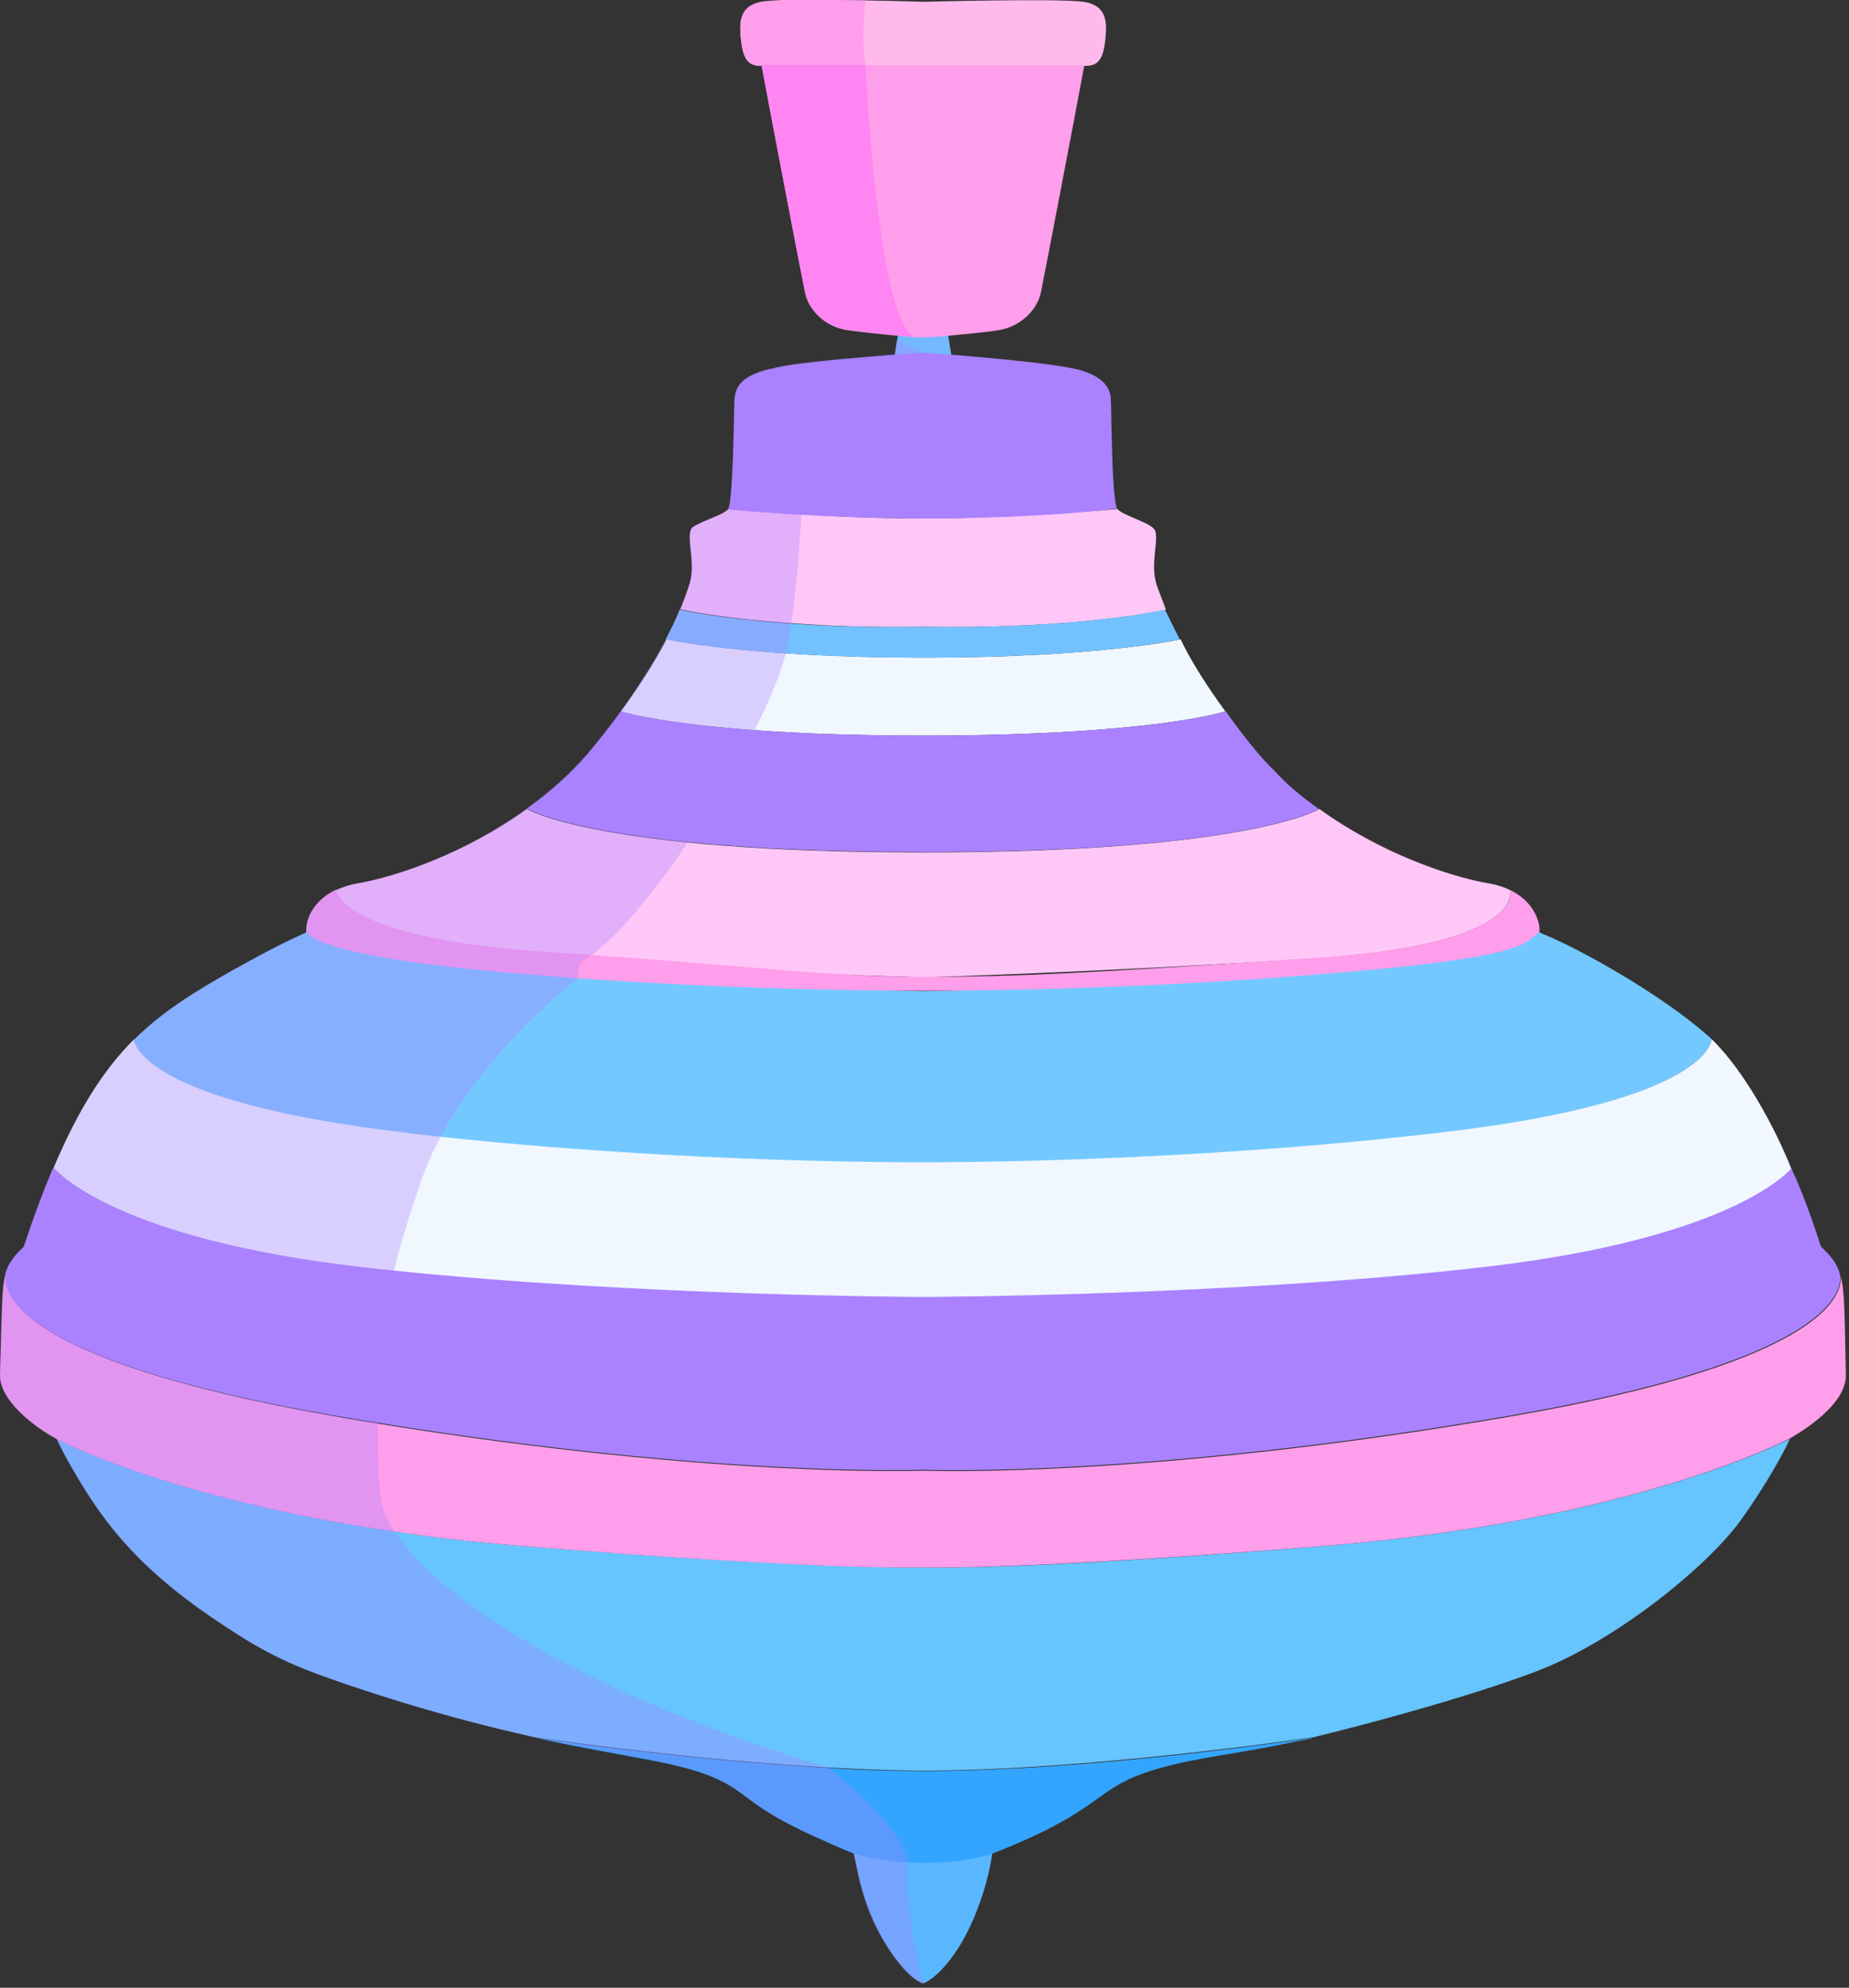 <svg width="413" height="444" viewBox="0 0 413 444" fill="none" xmlns="http://www.w3.org/2000/svg">
<rect x="0" y="0" width="413" height="444" fill="#333333" stroke="none"/>
<g clip-path="url(#clip0_502_1398)">
<path d="M213.201 83.5H199.201L201.101 71.5H211.201L213.201 83.5Z" fill="#73B9FF"/>
<path d="M246.9 8.8C246.5 12.6 245.6 14.7 242.7 14.7H242.2C237.1 14.7 206.2 14.7 206.2 14.7C206.2 14.7 200.4 14.7 193.4 14.7H169.7C166.8 14.7 165.9 12.6 165.5 8.8C165.1 5 165.1 1.2 170.5 0.4C171.4 0.3 172.8 0.2 174.7 0.1C179.4 -0.1 186.601 -0 193 0.1C193.201 0.1 193.3 0.1 193.5 0.1C200.5 0.2 206.301 0.4 206.301 0.4C206.301 0.4 236.5 -0.4 242 0.4C247.3 1.2 247.3 5 246.9 8.8Z" fill="#FFBAEB"/>
<path d="M242.202 14.6C240.102 25.9 233.202 62 232.502 65.3C231.702 69.2 228.002 72.9 223.302 73.7C220.702 74.2 215.702 74.6 211.802 75C208.702 75.3 206.202 75.4 206.202 75.4C206.202 75.4 205.402 75.4 204.202 75.3H204.102C203.102 75.2 201.902 75.1 200.502 75C199.602 74.9 198.602 74.8 197.502 74.7C194.302 74.4 191.002 74 189.002 73.7C184.802 73 181.502 70.1 180.202 66.7C180.002 66.2 179.902 65.8 179.802 65.3C179.102 62 172.202 25.9 170.102 14.6H193.302C200.302 14.6 206.102 14.6 206.102 14.6C206.102 14.6 237.102 14.6 242.202 14.6Z" fill="#FF9EEA"/>
<path d="M206.201 415.999C205.001 415.999 203.901 415.999 202.901 415.899C195.001 415.499 190.801 413.899 190.801 413.899C190.801 413.999 190.801 414.199 190.801 414.399C191.301 416.299 192.201 423.199 195.701 430.299C197.601 434.299 202.301 441.699 206.201 442.999C206.601 442.999 208.401 441.899 210.001 440.299C218.801 431.299 221.601 415.499 221.601 413.899C221.201 414.099 215.901 415.999 206.201 415.999Z" fill="#59B7FF"/>
<path d="M296.001 345.299C226.301 350.999 206.201 350.099 206.201 350.099C206.201 350.099 186.001 350.899 116.401 345.299C106.201 344.499 96.801 343.399 88.201 342.099C37.501 334.699 12.701 321.399 12.701 321.399C13.701 323.699 15.701 327.299 17.101 329.599C23.601 340.699 31.701 351.199 50.501 363.399C61.601 370.799 67.901 372.899 77.301 376.199C94.701 382.099 108.501 385.599 119.701 388.099C124.001 388.699 154.801 393.099 185.001 394.799C192.201 395.199 199.401 395.499 206.201 395.499C242.101 395.499 289.401 388.599 293.001 388.099C293.001 388.099 293.001 388.099 293.101 388.099C302.901 385.799 328.501 378.999 343.501 373.199C360.901 366.499 381.501 349.899 389.101 339.199C394.701 331.299 398.501 324.299 399.801 321.399C398.601 321.899 364.601 339.699 296.001 345.299Z" fill="#66C4FF"/>
<path d="M190.701 414C190.801 414 190.801 414 190.701 414C190.701 414 194.901 415.6 202.801 416C203.801 416.1 204.901 416.1 206.101 416.1C215.901 416.1 221.201 414.2 221.501 414.1C248.201 403.7 243.501 399.2 259.601 394.8C268.301 392.4 277.601 391.6 289.401 389C290.001 388.9 291.201 388.7 292.901 388.3L293.001 388.2C288.901 388.8 243.301 395.6 206.201 395.6C199.401 395.6 192.201 395.4 185.001 394.9C154.801 393.2 124.001 388.8 119.701 388.2C139.701 392.6 151.301 393.4 160.001 397.3C167.901 400.9 166.801 403.7 184.801 411.5C184.901 411.6 189.801 413.7 190.601 414C190.601 413.9 190.601 413.9 190.701 414Z" fill="#33A5FF"/>
<path d="M400.4 261.6C400.3 261.4 400.2 261.1 400.1 260.9C400.1 260.9 387.9 276.4 331.6 282.9C275.3 289.4 206.1 289.6 206.1 289.6C206.1 289.6 142.7 289.4 87.9 283.7C85.4 283.4 83 283.2 80.5 282.9C24.2 276.4 12 260.9 12 260.9C12 260.9 11.9 260.9 11.9 260.8C9.7 265.9 7.5 271.8 5.3 278.5C5.3 278.6 3.2 280.1 1.8 282.9C1.5 283.5 1.3 284 1.2 284.5C0.6 287.4 0.7 303.4 74.9 316.2C78.1 316.7 81.3 317.3 84.4 317.8C160.4 330.1 206.1 328.3 206.1 328.3C206.1 328.3 255.6 330.3 337.3 316.2C409.8 303.7 411.5 288.1 411 284.7C410.3 282.2 409.1 280.7 406.7 278.4C406.7 278.4 403.8 268.9 400.4 261.6Z" fill="#AA82FF"/>
<path d="M382.3 232.1C381.9 231.7 381.6 231.4 381.2 231.1C370.9 222.1 353.4 212.2 344.6 208.6C343.2 208 344.2 208.4 343.5 205.9C343.1 204.6 342.5 203.3 341.5 202.1C342.1 203.2 345.6 212.5 300.1 216.4C255.4 220.3 213.2 221.3 206.9 221.4C206.4 221.4 206.1 221.4 206.1 221.4C206.1 221.4 205.9 221.4 205.6 221.4C201.1 221.3 167.7 220.5 129 217.7C123.5 217.3 117.8 216.8 112.1 216.4C66.4 212.4 70.2 203.1 70.8 202.1C70.7 202.2 70.6 202.3 70.5 202.4C69 204.2 68.3 206.3 68.4 208.3C60.5 211.8 52.4 216.6 52.4 216.5C43.4 221.6 36.2 226 29.9 232.3C30 233.5 32.6 246.2 89.8 253C92.7 253.3 95.5 253.7 98.3 254C155 260.1 206.1 259.7 206.1 259.7C206.1 259.7 262.4 260.1 322.4 253C381.8 245.9 382.3 232.4 382.3 232.1Z" fill="#73C9FF"/>
<path d="M293.3 214.1C245 217.2 206.2 218.3 206.2 218.3C206.2 218.3 167.4 217.3 119.1 214.1C70.8 211 75.1 198.8 75.1 198.8C76.5 198.2 78.1 197.6 80 197.3C88.6 195.8 104 190.6 117.7 180.7C117.7 180.7 133.1 190.4 206.2 190.4C279.3 190.4 294.7 180.7 294.7 180.7C308.4 190.6 323.8 195.8 332.4 197.3C334.3 197.6 336 198.2 337.3 198.8C337.2 198.8 341.6 210.9 293.3 214.1Z" fill="#FFC7F7"/>
<path d="M273.701 158.9C273.701 158.9 257.401 164.3 206.201 164.3C155.001 164.3 138.701 158.9 138.701 158.9C143.301 152.6 146.601 147.2 148.901 142.8C148.901 142.8 167.201 146.9 206.301 146.9C245.301 146.9 263.701 142.8 263.701 142.8C265.801 147.2 269.101 152.6 273.701 158.9Z" fill="#F0F7FF"/>
<path d="M206.2 140C241.3 140.6 260.4 136.2 260.4 136.2C260.4 136.2 260.4 136.2 260.4 136.1C259.7 134.3 259.1 132.6 258.4 130.8C256.8 126 258.9 120.8 258 118.5C257.3 116.8 250.8 115.2 249.6 113.7C249.6 113.7 226.7 115.8 206.1 115.8C196.8 115.8 187 115.4 179.1 114.9C169.5 114.3 162.7 113.7 162.7 113.7C161.6 115 157.8 116 155.5 117.3C155.2 117.5 154.9 117.6 154.7 117.8C153 119.3 155.5 125.4 154.1 130.2C153.5 132.1 152.8 134 152 136V136.1C152 136.1 160.6 138.1 176.8 139.2C184.8 139.8 194.6 140.2 206.2 140Z" fill="#FFC7F7"/>
<path d="M249.502 113.6C249.502 113.5 249.402 113.4 249.402 113.4C248.202 108.6 248.302 91.3 248.102 88.8C247.802 85.6 245.002 83.9 242.002 82.9C236.602 81 212.202 79.2 206.902 78.8C204.402 78.8 199.402 79.3 196.802 79.5C169.902 81.6 172.602 82.8 172.102 82.4C164.202 84.3 164.002 87.4 164.002 91.1C163.902 94.7 163.702 112.4 162.602 113.8C201.402 117.3 234.302 115.5 249.502 113.6Z" fill="#AA82FF"/>
<path d="M263.501 142.8C263.501 142.8 245.201 146.9 206.101 146.9C167.101 146.9 148.701 142.8 148.701 142.8C150.001 140.3 151.101 138.1 151.801 136.2C151.801 136.2 170.901 140.6 206.001 140C241.101 140.6 260.201 136.2 260.201 136.2C261.201 138.1 262.201 140.3 263.501 142.8Z" fill="#73C2FF"/>
<path d="M294.601 180.699C290.601 177.899 287.201 174.999 284.801 172.299C281.801 169.499 277.601 164.299 273.801 158.899C273.801 158.899 257.501 164.299 206.301 164.299C190.701 164.299 178.401 163.799 168.701 163.099C147.401 161.599 139.301 159.099 138.701 158.899C136.201 162.399 133.601 165.599 131.301 168.399C127.301 172.999 122.701 177.099 117.701 180.599H117.801C117.801 180.599 125.101 185.199 153.801 188.099C166.601 189.399 183.701 190.299 206.301 190.299C276.701 190.399 293.501 181.299 294.601 180.699Z" fill="#AA82FF"/>
<path d="M343.901 208.2C343.701 207.9 344.101 207.7 343.601 205.9C342.801 203.1 340.801 200.5 337.301 198.8V198.9C337.501 199.6 337.901 203.2 330.701 206.8C324.801 209.8 313.801 212.7 293.301 214C291.001 214.2 288.801 214.3 286.701 214.4C285.901 214.4 285.101 214.5 284.401 214.6C243.201 217.3 227.101 218.2 206.701 218.2H205.901C198.801 218.2 192.701 217.9 186.001 217.5C173.401 216.7 158.701 215.2 132.001 213.3C129.201 213.1 126.301 212.9 123.201 212.7C77.001 209.7 75.201 199.6 75.101 198.7C70.501 200.9 68.301 204.7 68.501 208.1C68.601 208.5 70.201 213.5 113.901 217.3C119.001 217.7 124.001 218.1 128.901 218.5C168.101 221.3 201.201 221.3 205.701 221.3C206.001 221.3 206.201 221.3 206.201 221.3C206.201 221.3 206.501 221.3 207.001 221.3C213.301 221.3 254.001 221.2 298.601 217.3C344.301 213.5 340.301 210.1 343.901 208.2Z" fill="#FF9EEA"/>
<path d="M382.3 232.1C382.3 232.4 381.8 245.9 322.4 252.9C262.4 260 206.1 259.6 206.1 259.6C206.1 259.6 155.1 260 98.3 253.9C95.5 253.6 92.6 253.3 89.8 252.9C32.7 246.1 30 233.4 29.9 232.2C23.3 238.8 17.7 247.4 12 260.8C12.1 260.9 12.1 261 12.1 261C13.1 262.1 26.4 276.7 80.5 283C82.9 283.3 85.4 283.5 87.9 283.8C142.7 289.5 206.1 289.7 206.1 289.7C206.1 289.7 275.4 289.5 331.6 283C387.9 276.5 400.1 261 400.1 261C396.7 252.4 389.7 239.2 382.3 232.1Z" fill="#F0F7FF"/>
<path d="M412.301 307.1C412.001 294 412.101 288.4 411.101 284.9C411.601 288.3 409.801 303.9 337.401 316.4C255.701 330.5 206.201 328.5 206.201 328.5C206.201 328.5 160.501 330.3 84.501 318C81.401 317.5 78.201 317 75.001 316.4C0.801 303.5 0.701 287.5 1.301 284.6C0.401 287.5 0.501 291.3 0.001 307.1C-0.099 312.8 7.601 318.7 12.601 321.4C12.601 321.4 37.401 334.7 88.101 342.1C96.701 343.4 106.101 344.5 116.301 345.3C186.001 351 206.101 350.1 206.101 350.1C206.101 350.1 226.301 350.9 295.901 345.3C364.501 339.7 398.501 321.9 399.601 321.4C399.901 321.2 412.501 314.5 412.301 307.1Z" fill="#FF9EEA"/>
<path d="M193.4 0.1C193.3 0.5 192.2 8.9 193.4 14.6H169.7C166.8 14.6 165.9 12.5 165.5 8.7C165.1 4.9 165.1 1.1 170.5 0.3C171.4 0.2 172.8 0.1 174.7 0L193.4 0.1Z" fill="#FF9EEA"/>
<path d="M204.202 75.2C203.202 75.1 201.902 75 200.502 74.9C199.602 74.8 198.602 74.7 197.502 74.6C194.302 74.3 191.002 73.9 189.002 73.6C184.802 72.9 181.502 70 180.202 66.6C180.002 66.1 179.902 65.7 179.802 65.2C179.102 61.9 172.202 25.8 170.102 14.5H193.302C193.302 14.5 195.302 57.8 201.302 71.3C202.202 73.4 203.202 74.8 204.202 75.2Z" fill="#FF85F3"/>
<path opacity="0.34" d="M84.401 317.9C84.501 305.1 85.101 295.8 88.001 283.8C89.401 277.8 91.501 271.2 94.301 263.2C95.401 260 96.801 256.9 98.401 254C109.201 233.7 128.901 218.7 128.901 218.7C128.901 218.1 129.201 215.8 129.901 214.9C130.201 214.5 130.201 214.7 131.901 213.5C137.901 209.3 146.001 199.5 153.601 188.2C159.201 180 164.501 171.1 168.501 163.2C171.901 156.5 174.401 150.4 175.501 146C176.001 143.9 176.401 141.7 176.701 139.3C177.901 131.7 178.501 122.9 179.001 114.9C179.601 104.9 179.901 96.2 180.601 92.9C181.601 88.5 192.201 83.7 199.401 81C203.201 79.6 206.001 78.7 206.001 78.7L200.301 76L199.801 79.1C198.701 79.2 197.601 79.3 196.801 79.4C169.901 81.5 172.601 82.7 172.101 82.3C164.201 84.2 164.001 87.3 164.001 91C163.901 94.6 163.701 112.4 162.601 113.7C161.501 115 157.601 116.1 155.401 117.4C155.101 117.6 154.801 117.7 154.601 117.9C152.901 119.4 155.401 125.5 154.001 130.3C150.101 143.1 139.501 158.6 131.101 168.4C117.001 184.6 94.601 194.7 79.901 197.3C71.801 198.7 68.101 203.8 68.401 208.2C60.501 211.7 52.401 216.5 52.401 216.4C30.501 228.8 19.101 237.5 5.401 278.6C5.401 278.7 3.301 280.2 1.901 283C0.201 286.5 0.501 288.3 0.001 307.1C-0.099 312.8 7.601 318.7 12.601 321.4C13.601 323.7 15.601 327.3 17.001 329.6C23.501 340.7 31.601 351.2 50.401 363.4C61.501 370.8 67.801 372.9 77.201 376.2C125.701 392.6 146.301 391 159.901 397.2C167.801 400.8 166.701 403.6 184.701 411.4C184.801 411.5 189.701 413.6 190.501 413.9C191.001 414.1 191.501 422.1 195.601 430.4C197.501 434.4 202.201 441.8 206.101 443.1C204.401 434.4 202.201 425.8 202.801 416V415.9C201.301 407.2 184.901 394.8 184.901 394.8C109.701 371.9 90.601 346.3 88.101 342.1C85.501 337.9 84.301 337 84.401 317.9Z" fill="#AA82FF"/>
</g>
<defs>
<clipPath id="clip0_502_1398">
<rect width="412.3" height="443.1" fill="white"/>
</clipPath>
</defs>
</svg>
